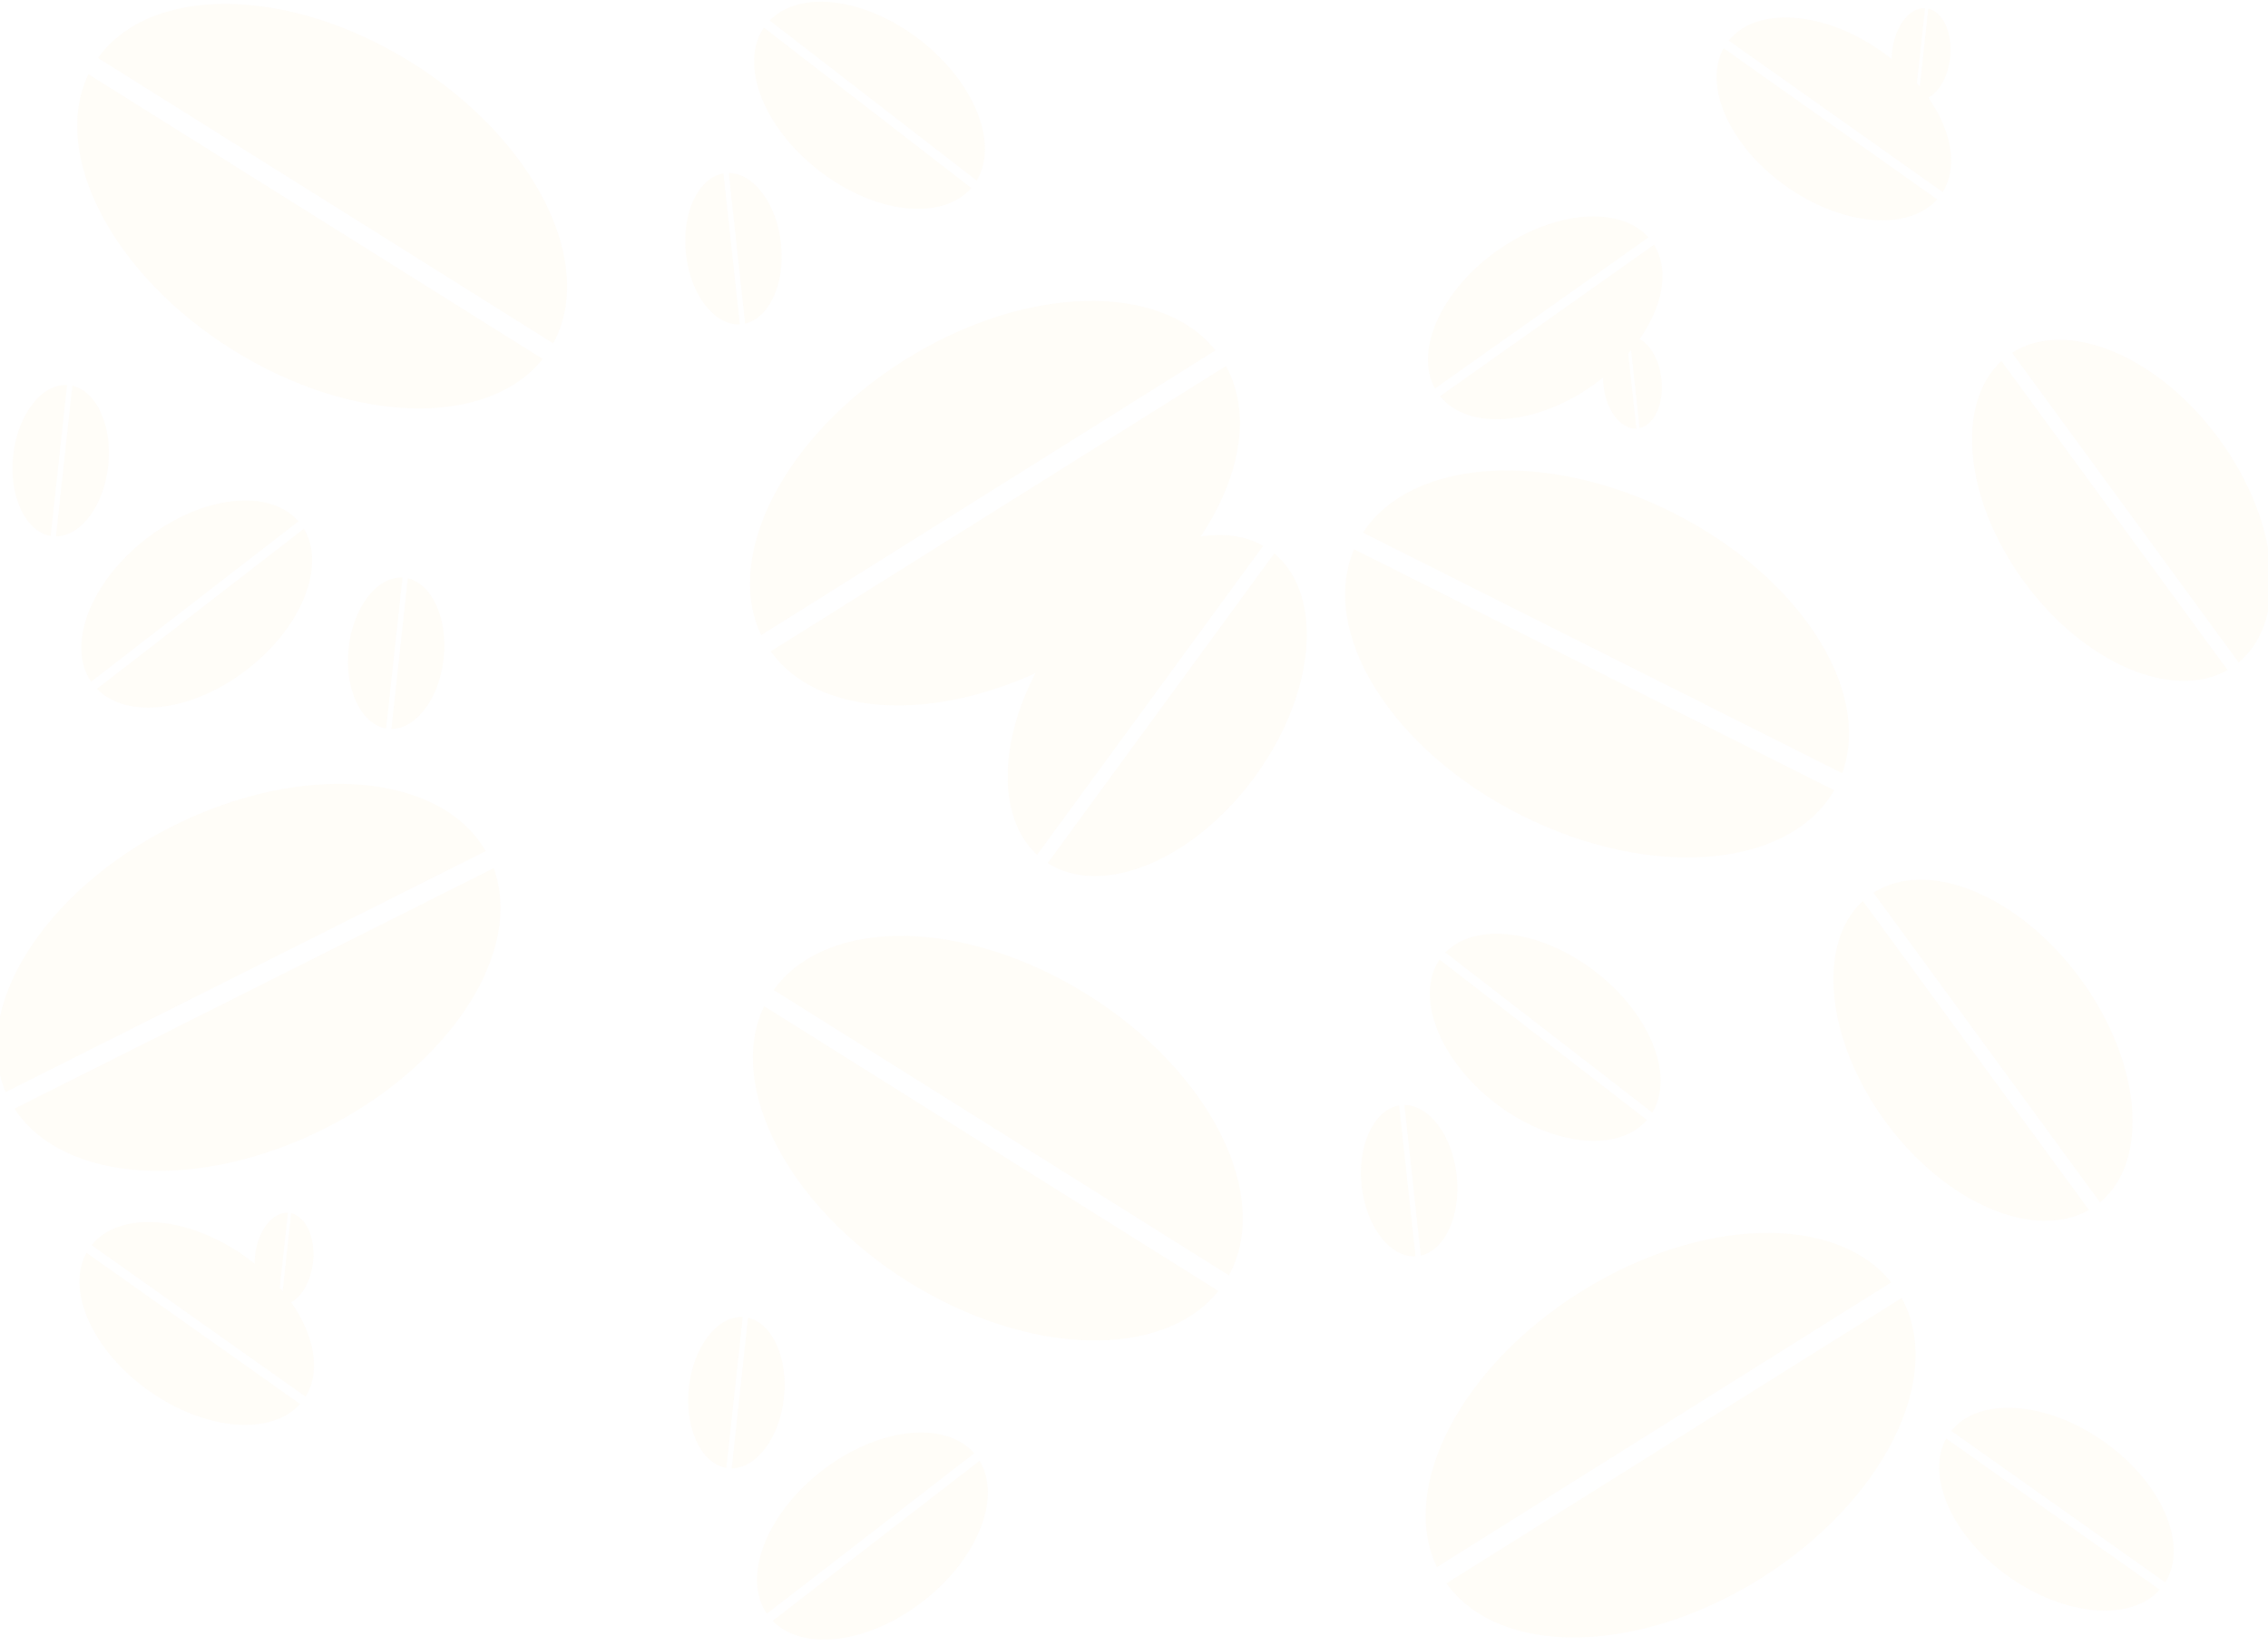 <svg xmlns="http://www.w3.org/2000/svg" width="381.663" height="276.921" viewBox="149.946 112.556 381.663 276.921"><g opacity=".04" fill="#FCC24B"><path d="M490.575 210.444c-10.089-13.763-11.629-29.95-3.823-37.145l38.052 51.987c-9.214 5.237-24.155-1.102-34.229-14.842M526.666 224.005l-38.125-52.089c9.153-5.877 24.536.438 34.832 14.482 10.311 14.066 11.693 30.665 3.293 37.607M487.986 377.827c-9.525-6.731-14.036-16.889-10.536-23.246l35.942 25.438c-4.835 5.394-15.894 4.527-25.406-2.192M514.321 378.785l-36.013-25.488c4.657-5.794 15.998-5.039 25.718 1.829 9.735 6.879 14.233 17.337 10.295 23.659M224.608 223.328c-.726 6.713-4.594 11.854-8.795 11.871l2.756-25.34c4.089.929 6.762 6.766 6.039 13.469M217.683 209.736l-2.76 25.39c-4.243-.725-7.051-6.674-6.312-13.524.741-6.861 4.766-12.079 9.072-11.866M450.537 143.911c-9.526-6.73-14.036-16.888-10.537-23.245l35.943 25.439c-4.837 5.392-15.895 4.525-25.406-2.194M476.872 144.87l-36.013-25.488c4.657-5.794 15.997-5.04 25.718 1.829 9.735 6.878 14.233 17.337 10.295 23.659"/><path d="M478.124 122.226c-.443 4.097-2.804 7.233-5.367 7.246l1.682-15.466c2.494.567 4.127 4.13 3.685 8.22M473.898 113.931l-1.685 15.496c-2.588-.442-4.303-4.074-3.852-8.254.452-4.188 2.909-7.372 5.537-7.242M415.977 329.878c-20.259 12.675-30.653 32.935-24.226 46.342l76.45-47.912c-9.272-11.587-31.996-11.084-52.224 1.57M469.959 330.941l-76.6 48.005c8.862 12.389 32.148 12.146 52.822-.788 20.707-12.953 31.109-33.831 23.778-47.217M431.492 198.822c-21.352-10.734-44.063-9.099-52.184 3.355l80.64 40.464c5.089-13.94-7.139-33.099-28.456-43.819M458.61 245.512l-80.797-40.544c-5.988 14.006 6.309 33.781 28.097 44.736 21.821 10.971 45.067 9.023 52.7-4.192M418.488 276.092c-9.222-7.143-20.253-8.486-25.311-3.283l34.833 26.938c3.745-6.201-.316-16.525-9.522-23.655M427.103 300.995l-34.902-26.99c-4.18 6.147-.143 16.772 9.266 24.06 9.424 7.3 20.741 8.545 25.636 2.93M328.289 219.235c-10.09 13.763-11.63 29.95-3.823 37.145l38.051-51.988c-9.214-5.236-24.155 1.102-34.228 14.843M364.379 205.672l-38.125 52.09c9.152 5.877 24.536-.438 34.831-14.482 10.312-14.065 11.695-30.664 3.294-37.608M401.957 154.684c-9.525 6.731-14.036 16.888-10.537 23.245l35.942-25.438c-4.835-5.393-15.894-4.527-25.405 2.193M428.292 153.725l-36.014 25.489c4.657 5.794 15.999 5.04 25.718-1.829 9.735-6.879 14.233-17.338 10.296-23.66M395.081 310.339c-.725-6.712-4.593-11.854-8.794-11.871l2.755 25.34c4.088-.929 6.762-6.767 6.039-13.469M388.156 323.929l-2.76-25.388c-4.242.725-7.051 6.674-6.312 13.524.741 6.861 4.766 12.078 9.072 11.864"/><path d="M429.544 176.368c-.443-4.097-2.804-7.233-5.367-7.246l1.681 15.466c2.496-.566 4.128-4.129 3.686-8.22M425.318 184.664l-1.685-15.495c-2.588.441-4.303 4.073-3.852 8.253.452 4.188 2.908 7.372 5.537 7.242M302.762 328.191c-20.259-12.676-30.653-32.936-24.226-46.343l76.45 47.912c-9.272 11.588-31.995 11.085-52.224-1.569M356.745 327.127l-76.6-48.005c8.861-12.389 32.147-12.146 52.821.788 20.707 12.954 31.11 33.833 23.779 47.217M305.273 381.979c-9.221 7.142-20.253 8.486-25.31 3.282l34.833-26.938c3.745 6.201-.317 16.524-9.523 23.656M313.888 357.073l-34.901 26.991c-4.181-6.148-.144-16.773 9.266-24.061 9.423-7.298 20.74-8.543 25.635-2.93M281.866 347.731c-.725 6.712-4.593 11.852-8.794 11.871l2.755-25.341c4.089.929 6.762 6.767 6.039 13.47M274.942 334.139l-2.761 25.39c-4.242-.726-7.051-6.674-6.312-13.524.741-6.861 4.766-12.079 9.073-11.866M302.27 173.07c-20.259 12.676-30.653 32.936-24.225 46.343l76.45-47.912c-9.273-11.586-31.996-11.084-52.225 1.569M356.252 174.134l-76.6 48.006c8.862 12.389 32.147 12.146 52.821-.788 20.707-12.954 31.11-33.832 23.779-47.218M304.781 119.284c-9.221-7.142-20.253-8.486-25.31-3.283l34.833 26.937c3.744-6.199-.318-16.522-9.523-23.654M313.395 144.188l-34.902-26.99c-4.18 6.147-.143 16.772 9.267 24.061 9.425 7.299 20.74 8.544 25.635 2.929M281.374 153.532c-.725-6.712-4.594-11.853-8.794-11.872l2.755 25.34c4.088-.928 6.762-6.766 6.039-13.468M274.449 167.123l-2.761-25.388c-4.241.725-7.05 6.673-6.311 13.524.741 6.859 4.766 12.077 9.072 11.864M189.056 171.385c-20.26-12.676-30.654-32.936-24.227-46.343l76.451 47.912c-9.273 11.587-31.996 11.084-52.224-1.569M243.038 170.321l-76.6-48.005c8.861-12.389 32.147-12.146 52.821.788 20.707 12.954 31.109 33.832 23.779 47.217M204.571 302.439c-21.352 10.735-44.063 9.099-52.185-3.355l80.639-40.464c5.09 13.942-7.137 33.101-28.454 43.819M231.688 255.751l-80.797 40.543c-5.989-14.005 6.308-33.78 28.096-44.736 21.823-10.971 45.068-9.021 52.701 4.193M191.565 225.171c-9.221 7.142-20.252 8.487-25.31 3.283l34.834-26.938c3.745 6.2-.317 16.524-9.524 23.655M200.18 200.267l-34.902 26.99c-4.18-6.148-.144-16.772 9.266-24.061 9.426-7.298 20.741-8.543 25.636-2.929M467.248 301.285c-10.089-13.763-11.63-29.95-3.822-37.144l38.051 51.986c-9.214 5.237-24.155-1.102-34.229-14.842M503.339 314.847l-38.126-52.09c9.153-5.877 24.536.438 34.832 14.483 10.312 14.065 11.694 30.665 3.294 37.607M175.036 346.579c-9.526-6.731-14.037-16.889-10.538-23.246l35.944 25.438c-4.838 5.393-15.897 4.527-25.406-2.192M201.37 347.537l-36.013-25.488c4.657-5.795 15.998-5.039 25.719 1.829 9.733 6.878 14.231 17.336 10.294 23.659M168.159 190.924c-.726 6.712-4.594 11.852-8.795 11.872l2.755-25.341c4.089.929 6.763 6.766 6.04 13.469M161.234 177.333l-2.76 25.389c-4.242-.726-7.051-6.674-6.312-13.524.741-6.861 4.766-12.079 9.072-11.865"/><path d="M202.623 324.893c-.442 4.097-2.804 7.234-5.368 7.245l1.682-15.465c2.494.567 4.128 4.13 3.686 8.22M198.396 316.599l-1.685 15.496c-2.588-.442-4.303-4.074-3.852-8.255.452-4.187 2.908-7.372 5.537-7.241"/></g></svg>